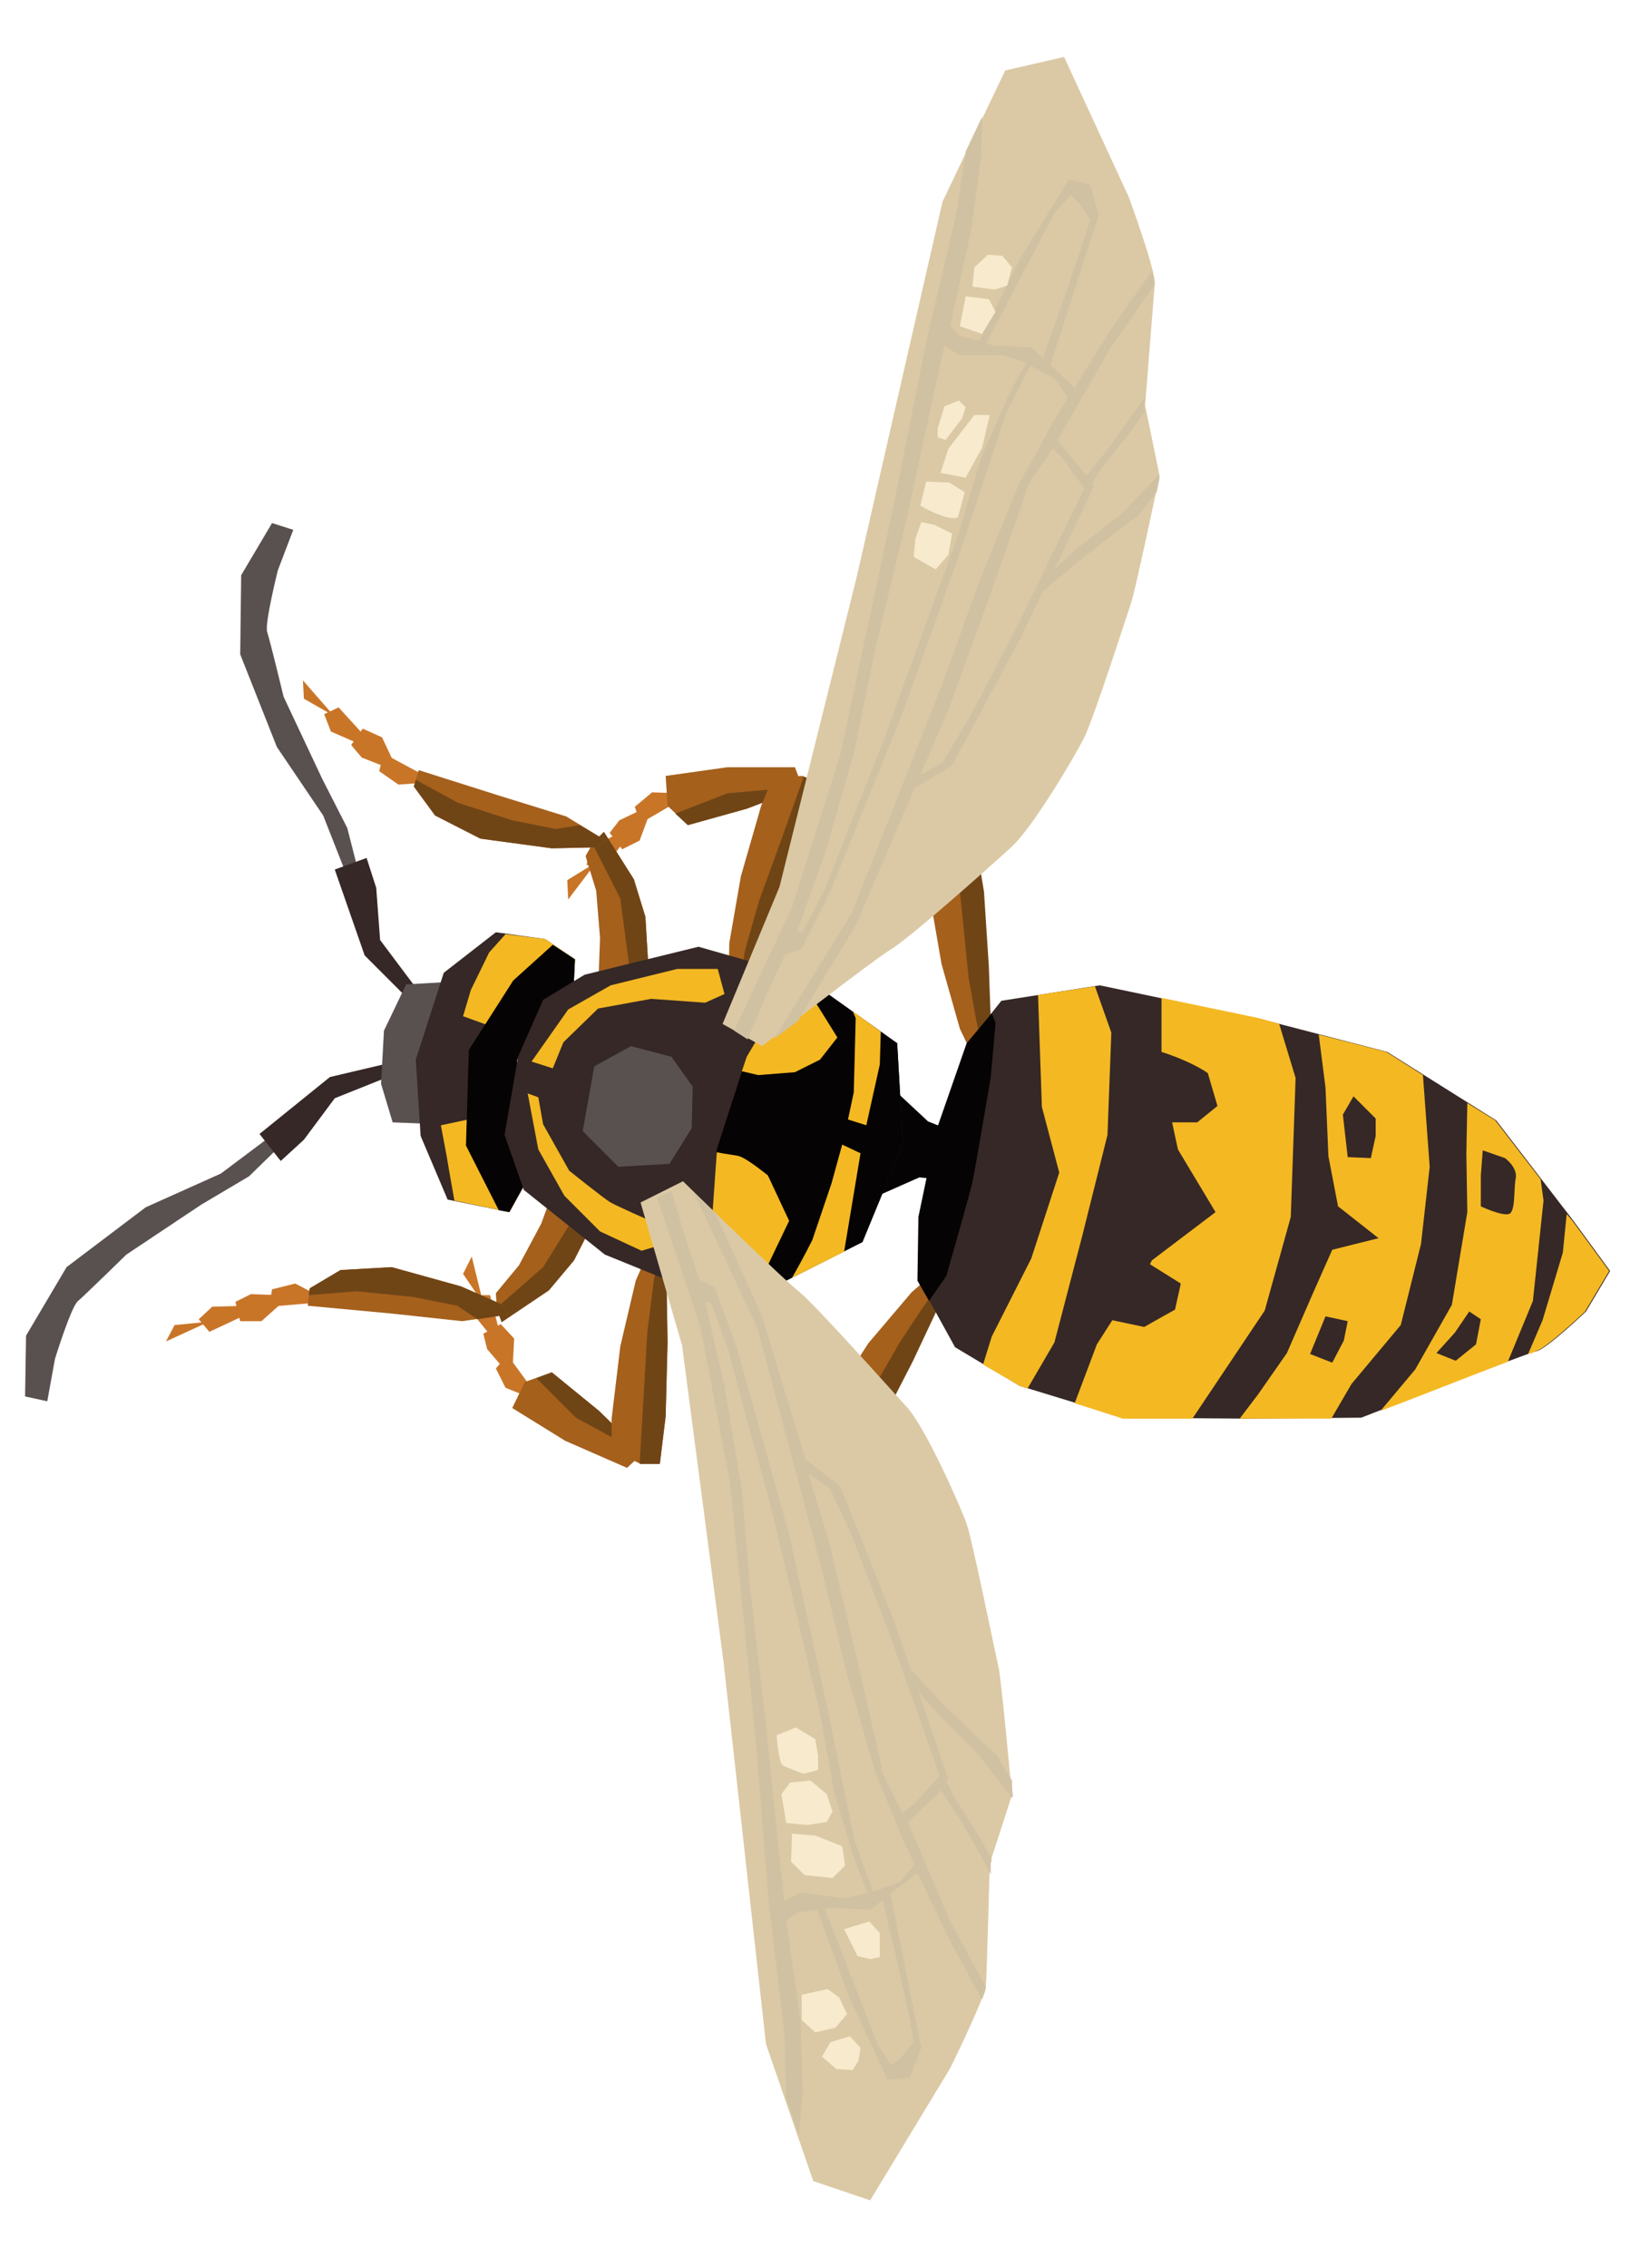 <?xml version="1.0" encoding="utf-8"?>
<!-- Generator: Adobe Illustrator 22.1.0, SVG Export Plug-In . SVG Version: 6.00 Build 0)  -->
<svg version="1.1" id="Layer_1" xmlns="http://www.w3.org/2000/svg" xmlns:xlink="http://www.w3.org/1999/xlink" x="0px" y="0px"
	 viewBox="0 0 170 235" style="enable-background:new 0 0 170 235;" xml:space="preserve">
<style type="text/css">
	.st0{fill:#C97528;}
	.st1{fill:#A5601C;}
	.st2{fill:#704516;}
	.st3{fill:#595150;}
	.st4{fill:#352826;}
	.st5{fill:#050303;}
	.st6{fill:#F4B822;}
	.st7{fill:#DBC9A5;}
	.st8{fill:#D1C1A3;}
	.st9{fill:#F7EACD;}
</style>
<g>
	<polygon class="st0" points="79.3,139.8 77.5,137.8 77.5,135.4 79.2,134.8 80.1,140.3 	"/>
	<polygon class="st0" points="78.3,136 77.5,133.3 77.9,131.6 80,131.6 80.5,133.6 78.7,136.8 	"/>
	<polygon class="st0" points="78.6,132.5 77.8,129.3 78.8,127.6 80.3,128.4 79.4,132.8 	"/>
	<polygon class="st0" points="79.2,128.1 78.8,125.1 80.3,123.9 79.2,128.9 	"/>
	<polygon class="st1" points="85.1,150.9 80.6,145.5 77.2,140 79.6,138.1 82.5,138.5 85.1,144.2 87.2,150.2 	"/>
	<polygon class="st2" points="82.6,143.8 87.1,150.2 87.2,150.2 85.1,144.2 82.5,138.5 80.8,138.3 	"/>
	<path class="st0" d="M97.1,126.9c-0.2,0.7-0.8,4.3-0.8,4.3l3.5,0.7l1.5-0.9v-3.6L97.1,126.9z"/>
	<polygon class="st1" points="98.4,130.5 94.5,133.9 90,139.2 85.9,145.6 84.5,148.4 86.4,150.9 88.4,152 91,147.9 94.6,141 
		97,135.9 99,132.3 99.4,130.8 	"/>
	<path class="st2" d="M89.7,145.3l3.5-6.1c0,0,2.6-4,3.1-4.6c0.3-0.4,1.8-2,3-3.3l-0.3,1.1l-2,3.6l-2.4,5.1l-3.5,6.8l-2.7,4.1
		l-1.9-1L89.7,145.3z"/>
</g>
<g>
	<polygon class="st0" points="87.9,95.2 85.5,96.3 84.5,98.4 85.8,99.7 88.9,95 	"/>
	<polygon class="st0" points="85.5,98.2 83.7,100.4 83.4,102.1 85.3,102.9 86.6,101.3 86.2,97.6 	"/>
	<polygon class="st0" points="84.3,101.5 82.4,104.2 82.7,106.1 84.3,106 85.2,101.6 	"/>
	<polygon class="st0" points="83.2,105.8 81.6,108.4 82.5,110.1 83.5,105.1 	"/>
	<polygon class="st1" points="97.6,87.2 91.4,90.4 86.1,94.1 87.5,96.8 90.3,97.6 95,93.4 99.3,88.7 	"/>
	<polygon class="st2" points="92.6,92.8 99.2,88.7 99.3,88.7 95,93.4 90.3,97.6 88.6,97.1 	"/>
	<path class="st0" d="M99.1,114.1c0.1-0.8,1-4.3,1-4.3l3.5,0.7l1,1.4l-1.4,3.3L99.1,114.1z"/>
	<polygon class="st1" points="101.7,111.2 99.5,106.6 97.6,99.9 96.3,92.4 96.1,89.3 98.8,87.7 101.1,87.5 101.9,92.4 102.4,100.1 
		102.6,105.7 103,109.8 102.8,111.4 	"/>
	<path class="st2" d="M99.7,94.3l0.7,7c0,0,0.8,4.6,1,5.4c0.1,0.5,0.9,2.6,1.5,4.2l0.2-1.1l-0.4-4.1l-0.2-5.6l-0.5-7.7l-0.8-4.8
		L99,87.7L99.7,94.3z"/>
</g>
<g>
	<polygon class="st0" points="70.3,82.2 67.6,82.1 65.8,83.6 66.4,85.3 71.2,82.5 	"/>
	<polygon class="st0" points="66.7,83.8 64.2,85 63.2,86.3 64.5,88 66.3,87.1 67.6,83.6 	"/>
	<polygon class="st0" points="64.2,86.3 61.3,87.8 60.8,89.6 62.3,90.3 65,86.8 	"/>
	<polygon class="st0" points="61.4,89.6 58.8,91.2 58.9,93.2 62,89.1 	"/>
	<polygon class="st1" points="82.4,79.5 75.4,79.5 69,80.4 69.2,83.5 71.3,85.5 77.4,83.8 83.2,81.6 	"/>
	<polygon class="st2" points="75.4,82.2 83.2,81.5 83.2,81.6 77.4,83.8 71.3,85.5 70,84.3 	"/>
	<path class="st0" d="M71.9,104.2c0.4-0.7,2.8-3.4,2.8-3.4l2.8,2.3l0.3,1.7l-2.7,2.4L71.9,104.2z"/>
	<polygon class="st1" points="75.5,102.9 75.6,97.7 76.8,90.8 78.9,83.5 80.1,80.6 83.2,80.4 85.3,81.3 83.9,86 81,93.2 78.7,98.3 
		77.3,102.2 76.4,103.5 	"/>
	<path class="st2" d="M81.1,86.7l-2.4,6.6c0,0-1.3,4.5-1.5,5.3c-0.1,0.5-0.3,2.7-0.5,4.5l0.6-0.9l1.4-3.9l2.3-5.2l2.9-7.1l1.4-4.7
		l-2-0.8L81.1,86.7z"/>
</g>
<g>
	<polygon class="st0" points="54.9,144.8 52.4,143.8 51.4,141.8 52.6,140.4 55.9,144.9 	"/>
	<polygon class="st0" points="52.3,141.9 50.5,139.8 50.1,138.2 51.9,137.2 53.3,138.7 53.1,142.5 	"/>
	<polygon class="st0" points="51.1,138.7 49,136.1 49.2,134.2 50.8,134.2 51.9,138.5 	"/>
	<polygon class="st0" points="49.7,134.5 48,132 48.9,130.2 50.1,135.1 	"/>
	<polygon class="st1" points="65,152.1 58.6,149.3 53.1,145.9 54.4,143.2 57.2,142.2 62.1,146.2 66.6,150.6 	"/>
	<polygon class="st2" points="59.7,146.9 66.5,150.6 66.6,150.6 62.1,146.2 57.2,142.2 55.6,142.8 	"/>
	<path class="st0" d="M65.2,125.3c0.1,0.8,1.2,4.2,1.2,4.2l3.5-0.9l0.9-1.5l-1.6-3.3L65.2,125.3z"/>
	<polygon class="st1" points="68,127.9 65.9,132.7 64.3,139.5 63.4,147 63.4,150.2 66.2,151.6 68.4,151.6 69,146.7 69.2,139 
		69.1,133.4 69.3,129.2 69,127.7 	"/>
	<path class="st2" d="M66.7,145l0.4-7c0,0,0.6-4.7,0.7-5.5c0.1-0.5,0.8-2.6,1.3-4.3l0.2,1.1l-0.2,4.1l0.1,5.7l-0.2,7.7l-0.6,4.9
		h-2.1L66.7,145z"/>
</g>
<g>
	<polygon class="st0" points="33.1,134.3 30.6,133 28.2,133.6 27.9,135.4 33.8,134.9 	"/>
	<polygon class="st0" points="29,134.2 26,134.1 24.4,134.9 24.9,136.9 27.1,136.9 29.9,134.4 	"/>
	<polygon class="st0" points="25.5,135.3 22,135.4 20.6,136.7 21.7,138 26,136 	"/>
	<polygon class="st0" points="21.2,137 18.1,137.3 17.2,139 22,136.8 	"/>
	<polygon class="st1" points="59.1,119.3 62.2,120.5 62.5,124.7 59.5,130.6 56.9,133.7 52,137 51.5,135.6 51.4,134 53.8,131.1 
		56.1,126.8 58,121.6 	"/>
	<polygon class="st2" points="59.9,125.5 61.7,120.4 62.2,120.5 62.5,124.7 59.5,130.6 56.9,133.7 52,137 51.5,135.6 51.5,135.5 
		56.3,131.3 	"/>
	<polygon class="st1" points="52.1,135.2 47.8,133.3 40.6,131.3 35.3,131.6 32.1,133.5 31.9,135.3 40.5,136.1 47.9,136.9 
		52.7,136.2 	"/>
	<polygon class="st2" points="52.7,136.2 49.5,136.7 47.4,135.3 42.9,134.4 37,133.8 32,134.2 32.1,133.5 35.3,131.6 40.6,131.3 
		47.8,133.3 52.1,135.2 	"/>
</g>
<g>
	<polygon class="st0" points="44.1,81.1 41.3,81.3 39.3,79.9 39.8,78.1 45,80.9 	"/>
	<polygon class="st0" points="40.3,79.6 37.5,78.5 36.4,77.2 37.6,75.5 39.6,76.4 41.2,79.8 	"/>
	<polygon class="st0" points="37.5,77.2 34.3,75.8 33.6,74 35.1,73.3 38.2,76.7 	"/>
	<polygon class="st0" points="34.3,74 31.5,72.4 31.4,70.5 34.9,74.5 	"/>
	<polygon class="st1" points="62,105.3 65.3,105.3 67.3,101.6 66.9,95 65.7,91.1 62.6,86.2 61.5,87.3 60.7,88.7 61.8,92.3 
		62.2,97.2 62,102.7 	"/>
	<polygon class="st2" points="65.2,99.9 64.9,105.3 65.3,105.3 67.3,101.6 66.9,95 65.7,91.1 62.6,86.2 61.5,87.3 61.4,87.4 
		64.3,93.1 	"/>
	<polygon class="st1" points="61.9,87.8 57.2,87.9 49.8,86.9 45.1,84.5 42.9,81.5 43.4,79.8 51.6,82.4 58.7,84.6 62.8,87.1 	"/>
	<polygon class="st2" points="62.8,87.1 60.1,85.5 57.6,85.9 53.1,85 47.5,83.2 43.1,80.8 42.9,81.5 45.1,84.5 49.8,86.9 57.2,87.9 
		61.9,87.8 	"/>
</g>
<path class="st3" d="M28.1,117.7l-5.2,3.9l-7.8,3.5l-8.2,6.2l-4.2,7.1l-0.1,6.3l2.3,0.5l0.8-4.4c0,0,1.7-5.5,2.4-6
	c0.7-0.6,5-4.8,5-4.8l7.8-5.2l4.9-2.9l3.7-3.6L28.1,117.7z"/>
<polygon class="st4" points="41,110 34.2,111.6 26.9,117.5 29.1,120.3 31.5,118.1 34.7,113.8 41.7,111 "/>
<polygon class="st5" points="89.2,124.7 95.3,122 98.4,122.3 99.7,117.6 96.2,116.2 91.8,112.1 "/>
<path class="st3" d="M35.9,90.6l-2.4-6.1l-4.8-7.1l-3.8-9.6l0.1-8.2l3.2-5.4l2.2,0.7l-1.6,4.2c0,0-1.4,5.6-1.1,6.4
	c0.3,0.9,1.7,6.7,1.7,6.7l4,8.5l2.6,5.1l1.3,5.1L35.9,90.6z"/>
<polygon class="st4" points="42.8,104 37.8,99 34.7,90.1 38,88.9 39,92 39.4,97.4 43.9,103.4 "/>
<polygon class="st3" points="45.7,116.5 40.7,116.3 39.5,112.3 39.8,106.8 42.1,102 47.4,101.7 46.4,109 "/>
<polygon class="st4" points="53.6,109.8 53.5,115.5 54.9,121.8 52.8,125.6 46.4,124.3 43.6,117.7 43.1,109.8 46,100.8 51.4,96.6 
	56.5,97.3 59.6,99.4 59.4,103.6 55.4,106.3 "/>
<polygon class="st6" points="48.8,102.6 48,105.3 51.6,106.6 57.6,101.7 59.6,99.9 59.6,99.4 56.5,97.3 52.4,96.8 50.7,98.7 "/>
<path class="st6" d="M46.3,119.8c0,0,0.4,2.4,0.8,4.6l5.7,1.2l0.9-1.6l-2.4-5.5l-2.3-2.6l-3.3,0.7L46.3,119.8z"/>
<polygon class="st5" points="53.2,101.6 48.6,108.8 48.3,118.7 51.7,125.4 52.8,125.6 54.9,121.8 53.5,115.5 53.6,109.8 55.4,106.3 
	59.4,103.6 59.6,99.4 57.3,97.9 "/>
<polygon class="st4" points="60.6,101 56.3,103.6 53.7,109.5 52.3,117.6 54.3,123.3 62.7,130 72.3,133.9 80.9,133 89.4,128.7 
	93.6,118.5 93,108.1 83.3,101.2 72.4,98.1 "/>
<polygon class="st5" points="74.3,119.1 73.9,126.4 75.7,133.6 80.9,133 89.4,128.7 93.6,118.5 93,108.1 83.3,101.2 82.5,100.9 
	77.4,109.5 "/>
<path class="st6" d="M75.2,131.6l4.3-0.3l2.3-4.8l-2.2-4.7c0,0-2.2-1.8-3-2c-0.3-0.1-1.3-0.2-2.3-0.4l-0.5,7.1L75.2,131.6z"/>
<polygon class="st6" points="81.8,102.1 77.4,109.5 76.9,111 78.6,111.4 82.4,111.1 85,109.8 86.8,107.5 84,103 "/>
<path class="st6" d="M84.2,128.5c0,0-1,2-2.1,3.9l5.4-2.7l1.7-10.2l-1.9-0.9l-1.1,4L84.2,128.5z"/>
<polygon class="st6" points="88.4,104.8 88.7,105.5 88.5,113.2 87.9,116 89.8,116.6 91.2,110.3 91.3,106.9 "/>
<path class="st6" d="M54.7,113.3l1.1,5.8l2.7,4.8l3.7,3.7l4.3,2l1.7-0.5l-0.8-2.6c0,0-3.4-1.5-4.1-1.9c-0.7-0.4-4.3-3.3-4.3-3.3
	l-2.7-4.8l-0.5-2.8L54.7,113.3z"/>
<polygon class="st6" points="55.1,110 57.3,110.7 58.4,108 62,104.5 67.5,103.5 73.1,103.9 75.1,103 74.4,100.4 70.2,100.4 
	63.3,102.1 58.9,104.6 "/>
<polygon class="st3" points="61.6,110.5 60.4,117.2 64.1,120.9 69.4,120.6 71.7,116.9 71.8,112.6 69.6,109.5 65.4,108.4 "/>
<path class="st4" d="M95.2,132.7l0.1-6.6l1.9-9.1l3.1-8.9l3.5-4.4l10.2-1.6l16.7,3.5l13.1,3.4l11.3,7.1l8,10.4l3.8,5.2l-2.5,4.2
	c0,0-4.1,3.9-5.1,4.1c-1,0.2-18.2,6.9-18.2,6.9l-11.8,0.1l-12.8-0.1l-10.8-3.3l-6.7-4L95.2,132.7z"/>
<path class="st5" d="M100.2,108.1l-3.1,8.9l-1.9,9.1l-0.1,6.6l1.2,2.1l1.8-2.6c0,0,2.4-8.4,2.7-9.7c0.3-1.4,1.9-10.9,1.9-10.9
	l0.5-5.6l-0.4-1L100.2,108.1z"/>
<polygon class="st6" points="109.3,139.1 112.2,128 114.8,117.6 115.2,107 113.5,102.2 107.6,103.1 108,114.7 109.8,121.5 
	106.9,130.4 102.8,138.5 101.9,141.4 105.7,143.6 106.5,143.9 "/>
<path class="st6" d="M120.4,109c1.6,0.5,3.7,1.4,4.8,2.2l1,3.4l-2.1,1.7h-2.6l0.6,2.8l3.9,6.5l-6.6,5l-0.2,0.4l3.2,2l-0.6,2.7
	l-3.2,1.8l-3.3-0.7l-1.6,2.5l-2.3,6.1l5,1.6h7.2l7.5-11.2l2.7-9.7l0.5-14.4l-1.7-5.6l-2.1-0.6l-10.1-2.1V109z"/>
<polygon class="st6" points="137.4,112.7 137.7,119.8 138.7,125 142.9,128.3 138.1,129.5 136.1,134 133.4,140.2 130.4,144.5 
	128.5,147 129.3,147 138,147 140.1,143.4 145.2,137.3 147.3,128.9 148.2,120.9 147.5,111.4 143.7,109 136.7,107.2 "/>
<polygon class="st4" points="137.4,136.4 135.8,140.3 138.1,141.2 139.3,138.9 139.7,136.9 "/>
<polygon class="st4" points="139.2,115.5 139.7,119.9 142.1,120 142.6,117.7 142.6,115.9 140.3,113.6 "/>
<path class="st6" d="M152,119.6l0.1,6l-1.6,9.6l-3.8,6.7l-3.6,4.3c3.2-1.2,9.5-3.7,13.2-5.1l2.6-6.3l1.1-10.4l-0.3-2.2l-4.7-6.1
	l-2.9-1.8L152,119.6z"/>
<path class="st6" d="M162.4,125.8l-0.4,4l-2.1,7l-1.5,3.5c0.4-0.1,0.7-0.2,0.8-0.3c1-0.2,5.1-4.1,5.1-4.1l2.5-4.2l-3.8-5.2
	L162.4,125.8z"/>
<polygon class="st4" points="148.9,140.2 150.8,138.1 152.3,135.9 153.5,136.7 153,139.3 150.9,141 "/>
<path class="st4" d="M153.5,125v-3.2l0.2-2.6l2.3,0.8c0,0,1.4,1,1.1,2.2c-0.2,1.2,0,3.4-0.7,3.6C155.6,126,153.5,125,153.5,125z"/>
<g>
	<g>
		<path class="st7" d="M74.9,106.1l5.9-14.2l8-32.1l8.9-38.9l6.5-13.6l6.1-1.4l6.7,14.5c0,0,2.8,7.6,2.7,9c-0.1,1.3-1,12.6-1,12.6
			l1.5,7.3c0,0-2.5,11.8-2.9,13s-4.1,12.7-5,14.3c-0.8,1.6-5.3,9.3-7.6,11.3c-2.2,2-10.5,9.4-12.4,10.5c-1.8,1.1-13.3,10-13.3,10
			L74.9,106.1z"/>
		<path class="st8" d="M100.7,23.7l1-7.4l0.1-4.2l-1.7,3.6l-1,6.6L96,35.4l-3.4,17.1l-5.5,25.7l-5,15.8l-6,12.8l1.4,0.9l1.9-4.5
			l2-4.3l1.7-0.6l3-6l7.5-18.5l6-16.8l4.7-14.2l2.5-4.9l2.6,1.4l1.3,1.9L109,44l-1.5,2.8l-1.9,3.4l-4.1,10.1l-3.8,10.5l-9.4,23.8
			c0,0-5.2,8.4-8.1,13.1c0.7-0.5,1.5-1.2,2.5-1.9l6-9.9l6.1-14.2l3.9-2.4l7.1-13.2l2.3-4.8L112,58l6.1-4.7l1.8-2.3
			c0.2-0.9,0.3-1.5,0.3-1.5l-0.1-0.3l-3.9,4.1l-4.8,3.7l-2.1,2l4.1-8.6l-0.2-0.3l0.9-1.5l3.3-4.1l1.3-1.9l-0.1-0.4
			c0,0,0-0.4,0.1-1.1l-3.6,5.1l-2.5,3.1l-0.2-0.3l-2.8-3.4l0.5-0.8l5.1-8.9l4.5-6.4c0-0.3-0.1-0.8-0.3-1.4l-3.9,5.5l-3.7,5.9
			l-0.4,0.7l-2.5-2.4l2.8-8.7l2.2-6.8l-0.9-3.2l-2.2-0.5l-5,8.1l-4.3,8.6l-2-0.5l-1-1L100.7,23.7z M110,47.3l2.4,3.3l-2.5,5.1
			l-4.7,9.7l-4.8,9.1L97.7,79l-2.3,1.3l2.9-6.7l4.1-11.3l3.7-10.5c0,0,0.2-0.7,0.5-1.6l2.5-3.7L110,47.3z M106,28.4l3.3-6.3l1.7-1.9
			l0.9,0.9l1.1,1.7l-0.9,2.8l-1.8,5.3l-2.2,6.2l-1.2-1.1l-3.8-0.2l-0.9-0.2L106,28.4z M104,36.8l2.1,0.7l0.3,0.2
			c-0.9,1.2-2.1,3.8-2.1,3.8l-2.6,5.9l-2.4,8.1l-3.6,9.9l-4.1,11.3L88.3,85l-2.7,6.9l-2.4,4.7h-0.6l0,0l3-8.4l3-10.5l2.1-10.3
			L94,53.7l3.3-15.2l0.6-2.7l1.5,1H104z"/>
	</g>
	<polygon class="st9" points="97.5,49 100.1,49.5 101.8,46.4 102.6,43 101,43 98.3,46.5 	"/>
	<polygon class="st9" points="98,45.6 99.7,43.4 100.1,42.2 99.4,41.5 97.9,42.1 97.2,44.4 97.2,45.3 	"/>
	<path class="st9" d="M95.4,52.4l0.6-2.5l2.4,0.1l1.6,1l-0.7,2.6C98.3,54.1,95.4,52.4,95.4,52.4z"/>
	<polygon class="st9" points="94.7,57.7 94.9,55.8 95.5,54.1 96.9,54.4 98.7,55.3 98.3,57.5 97,59 	"/>
	<polygon class="st9" points="99.5,33.8 101.8,34.6 103.2,32.3 102.5,31 100.1,30.7 	"/>
	<polygon class="st9" points="100.8,29.7 103.1,30 104.4,29.6 104.9,27.7 103.9,26.5 102.4,26.4 101,27.7 	"/>
</g>
<g>
	<g>
		<path class="st7" d="M66.4,124.6l4.3,14.8l4.3,32.8l4.4,39.6l4.9,14.2l5.9,2l8.3-13.7c0,0,3.6-7.3,3.7-8.6s0.4-12.6,0.4-12.6
			l2.3-7.1c0,0-1.1-12-1.4-13.3c-0.3-1.2-2.7-13.1-3.3-14.8c-0.6-1.7-4.2-9.9-6.2-12.1c-2-2.2-9.4-10.5-11.1-11.9
			c-1.7-1.3-12.1-11.5-12.1-11.5L66.4,124.6z"/>
		<path class="st8" d="M81.5,199l1.1-0.8l2.1-0.3l3.3,9l4,8.6l2.3-0.2l1.2-3.1l-1.4-7l-1.8-9l2.8-2.1l0.4,0.8l3,6.3l3.3,6
			c0.2-0.6,0.4-1,0.4-1.3l-3.7-6.8l-4-9.4l-0.4-0.9l3.2-3l0.2-0.3l2.2,3.3l3,5.4c0-0.7,0-1.1,0-1.1l0.1-0.4l-1.1-2.1l-2.8-4.4
			l-0.8-1.6l0.2-0.3l-3.1-9l1.9,2.2l4.3,4.3l3.5,4.5l0.1-0.2c0,0-0.1-0.6-0.1-1.6l-1.5-2.5l-5.5-5.3l-3.5-3.7l-1.7-5l-5.6-14
			l-3.6-2.8L79,136.4l-4.8-10.6c-0.9-0.9-1.7-1.6-2.3-2.2c2.4,5,6.6,14,6.6,14l6.6,24.7l2.6,10.8l3,10.5l1.5,3.6l1.2,3l1.4,3
			l-1.5,1.8l-2.8,1l-1.9-5.2l-3-14.6L81.8,159l-5.4-19.3l-2.3-6.3l-1.6-0.8l-1.5-4.5l-1.4-4.7l-1.5,0.7l4.5,13.4l3.1,16.3l2.6,26.1
			l1.4,17.4l1.6,13.4l0.2,6.7l1.3,3.8l0.4-4.2l-0.2-7.5L81.5,199z M93.5,187.8l-2-4c-0.2-1-0.3-1.6-0.3-1.6l-2.5-10.9l-2.8-11.7
			l-2.1-6.9l2.2,1.5l2.2,4.7l3.7,9.6l3.6,10.1l1.9,5.4l-2.7,3L93.5,187.8z M85.5,197.8l0.9-0.1l3.8,0.2l1.3-1l1.5,6.4l1.2,5.4
			l0.5,2.9l-1.3,1.6l-1,0.8l-1.4-2.1l-2.6-6.7L85.5,197.8z M82.9,196.1l-1.6,0.9l-0.3-2.8l-1.6-15.5l-1.6-13.8l-0.9-10.5l-1.8-10.8
			l-2-8.7l0,0l0.6,0.1l1.8,4.9l1.9,7.2l2.4,8.6l2.8,11.7l2.4,10.2l1.5,8.3l1.9,6.2c0,0,0.9,2.7,1.6,4l-0.3,0.1l-2.2,0.5L82.9,196.1z
			"/>
	</g>
	<polygon class="st9" points="82,192.9 83.4,194.3 86.3,194.6 87.6,193.3 87.3,191.3 84.5,190.2 82.1,190 	"/>
	<polygon class="st9" points="81.5,188.9 83.7,189.1 85.7,188.8 86.3,187.7 85.7,185.9 84,184.5 81.9,184.7 81,185.9 	"/>
	<path class="st9" d="M80.5,179.8c0,0,0.2,2.7,0.6,3.1c0.5,0.3,2.2,0.9,2.2,0.9l1.5-0.4v-1.5l-0.3-1.7l-2-1.2L80.5,179.8z"/>
	<polygon class="st9" points="83.1,206.7 85.8,206.1 87,207 87.8,208.7 86.6,210.1 84.5,210.6 83.1,209.3 	"/>
	<polygon class="st9" points="86.1,211.6 88.1,211 89.2,212.2 89,213.5 88.4,214.5 86.7,214.4 85.2,213.1 	"/>
	<polygon class="st9" points="87.5,199.9 88.9,202.7 90.2,203 91.2,202.8 91.2,200.3 90.1,199.1 	"/>
</g>
</svg>
